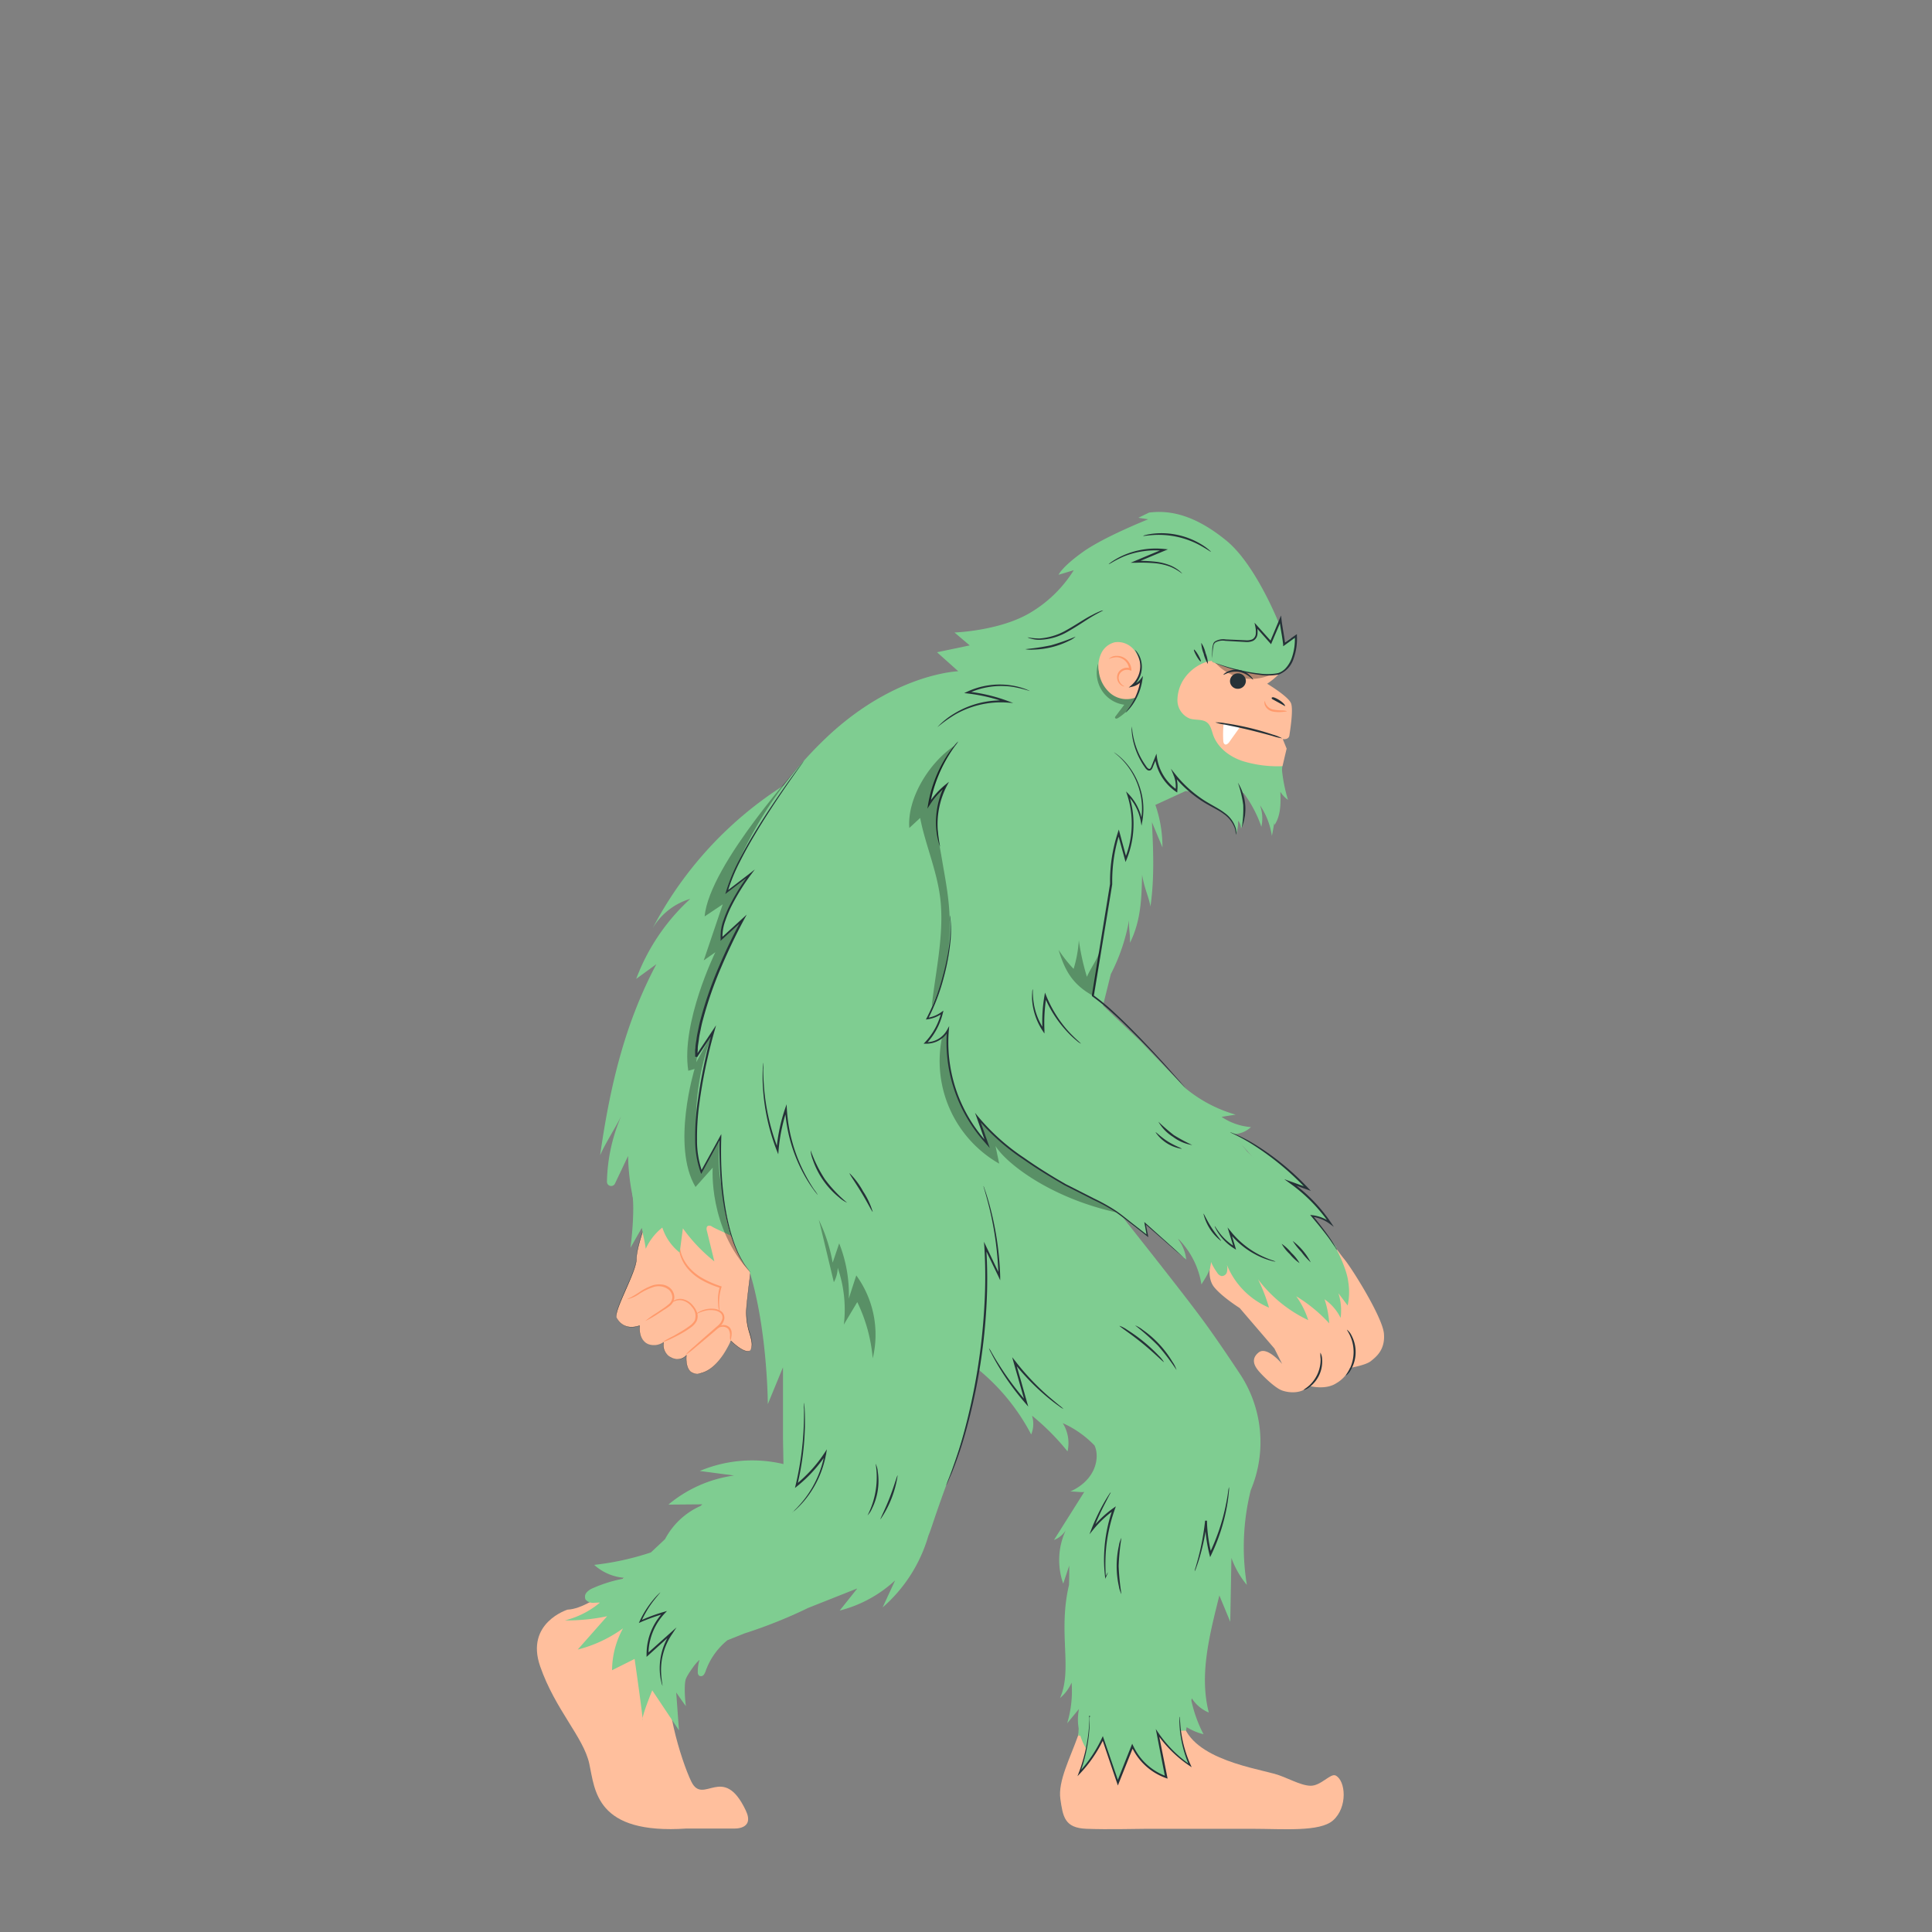 <svg xmlns="http://www.w3.org/2000/svg" viewBox="0 0 500 500"><rect x="0" y="0" width="500" height="500" fill="#808080" stroke="none"/><g id="freepik--Bigfoot--inject-64"><path d="M168.83,311.7s-4.1,10.25-4.1,13.94-6.11,13.59-5.12,15.42c2,3.73,5.93,2,5.93,2s-.54,3.71,2.37,4.87a4.3,4.3,0,0,0,3.79-.57,3.7,3.7,0,0,0,2.11,4c2.62,1.11,3.83-.71,3.83-.71s-.8,6,3.91,4.72,7.57-8.37,7.57-8.37,4.5,4.45,5.32,2-1.64-5.12-1.23-10.45,1.78-13.52,1.4-14.75-5.08-12.09-5.08-12.09Z" style="fill:#ffbf9d"></path><path d="M180.37,355.56a2.46,2.46,0,0,1-1.69-.58c-1.31-1.17-1.12-3.73-1.07-4.25a3.05,3.05,0,0,1-3.8.65,3.69,3.69,0,0,1-2.14-4,4.33,4.33,0,0,1-3.76.54,3.82,3.82,0,0,1-2.3-2.9,6.51,6.51,0,0,1-.1-2,6,6,0,0,1-2.06.39h-.12a4.22,4.22,0,0,1-3.74-2.41c-.51-.95.85-4,2.29-7.27s2.83-6.37,2.83-8.16c0-3.66,4.06-13.84,4.1-13.95h20.74c0,.11,4.72,10.88,5.09,12.09.22.74-.17,3.89-.61,7.53-.31,2.5-.63,5.08-.79,7.24a17.33,17.33,0,0,0,.85,6.57c.43,1.52.77,2.72.38,3.88a1,1,0,0,1-.72.73,1.27,1.27,0,0,1-.28,0c-1.51,0-4-2.42-4.34-2.72a23.63,23.63,0,0,1-2,3.7c-1.19,1.77-3.12,4-5.56,4.65A4.43,4.43,0,0,1,180.37,355.56Zm-2.69-5v.11s-.39,3,1.05,4.29a3,3,0,0,0,2.83.41c2.42-.64,4.35-2.88,5.53-4.64a21.55,21.55,0,0,0,2-3.72l0,0,0,0s2.78,2.73,4.35,2.73a1.09,1.09,0,0,0,.26,0,1,1,0,0,0,.68-.7c.38-1.15.05-2.34-.38-3.84a17.46,17.46,0,0,1-.85-6.6c.17-2.16.48-4.74.79-7.23.44-3.64.83-6.79.61-7.51-.36-1.19-4.88-11.61-5.08-12.07H168.85c-.18.46-4.09,10.33-4.09,13.91,0,1.8-1.44,5-2.83,8.18s-2.8,6.3-2.3,7.23a4.23,4.23,0,0,0,3.71,2.38h.11a5.43,5.43,0,0,0,2.08-.41h.05v0a6.51,6.51,0,0,0,.09,2,3.79,3.79,0,0,0,2.26,2.86,4.31,4.31,0,0,0,3.77-.57l.05,0,0,.06a3.7,3.7,0,0,0,2.1,4c2.57,1.1,3.79-.68,3.8-.7Z" style="fill:#263238"></path><path d="M167,341.88a24.32,24.32,0,0,1,2.9-2.09l1.49-1A15.75,15.75,0,0,0,173,337.6a2.5,2.5,0,0,0,1-1.77,2.79,2.79,0,0,0-.85-2,4.31,4.31,0,0,0-4.2-.69,15.93,15.93,0,0,0-3.41,1.66,8.88,8.88,0,0,1-3.27,1.46,6,6,0,0,1,.85-.44,23.56,23.56,0,0,0,2.22-1.33,14.9,14.9,0,0,1,3.47-1.81,5.7,5.7,0,0,1,2.35-.26,3.92,3.92,0,0,1,2.36,1,3.29,3.29,0,0,1,1,2.4,3,3,0,0,1-1.15,2.12,15.76,15.76,0,0,1-1.74,1.18l-1.52,1A25.23,25.23,0,0,1,167,341.88Z" style="fill:#ff9a6c"></path><path d="M173.75,337.2s.13-.28.59-.58a3.32,3.32,0,0,1,2.23-.43,4.6,4.6,0,0,1,2.85,1.79,5.15,5.15,0,0,1,1,1.78,3,3,0,0,1-.17,2.22,5,5,0,0,1-1.49,1.59c-.56.4-1.1.76-1.64,1.08a32.23,32.23,0,0,1-2.91,1.56,14.84,14.84,0,0,1-2.81,1.15,23.77,23.77,0,0,1,2.64-1.48c.82-.45,1.79-1,2.83-1.64.52-.33,1.05-.69,1.58-1.08a4.64,4.64,0,0,0,1.34-1.42,3.37,3.37,0,0,0-.7-3.47,4.36,4.36,0,0,0-2.53-1.72,3.33,3.33,0,0,0-2.07.25C174,337,173.78,337.24,173.75,337.2Z" style="fill:#ff9a6c"></path><path d="M186.25,339.45a5.11,5.11,0,0,1-.38-1.75,12.49,12.49,0,0,1,.41-4.67l.15.29a24.25,24.25,0,0,1-5-2.13,13.42,13.42,0,0,1-3.57-3,10.19,10.19,0,0,1-1.81-3.35,7.32,7.32,0,0,1-.36-2.54,2,2,0,0,1,.14-.92,11.87,11.87,0,0,0,.57,3.34,10.16,10.16,0,0,0,1.84,3.16,13.14,13.14,0,0,0,3.45,2.85,25.79,25.79,0,0,0,4.87,2.14l.21.07-.06.21a13.58,13.58,0,0,0-.59,4.52C186.18,338.8,186.31,339.44,186.25,339.45Z" style="fill:#ff9a6c"></path><path d="M183.24,317.25a1.19,1.19,0,0,1,1.07.22c1.47.84,3.51,1.59,5,2.44-1.64-4.2-2-8.69-2.65-13.16l-23.1,1.69c.91,4.65-.39,14.48-.39,14.48l2.95-5.18c.29,2.19.63,2.78,1,5.45a14.79,14.79,0,0,1,4.29-5.5,13.53,13.53,0,0,0,4.5,6.48c.27-2.1.55-4.19.82-6.28a42.58,42.58,0,0,0,8.14,8.55l-1.89-7.75C182.81,318.17,182.76,317.48,183.24,317.25Z" style="fill:#7FCD91"></path><path d="M215.69,196.38a97.13,97.13,0,0,0-46.81,43.89,16.85,16.85,0,0,1,9.77-7.65,53.4,53.4,0,0,0-14,20.71l5.22-3.8c-8.29,15.58-12.07,32-14.56,49.47,1.22-2.92,4.21-7.55,5.48-10.2a44.82,44.82,0,0,0-3.71,17,1.09,1.09,0,0,0,2.08.5l3.39-7.14a55.53,55.53,0,0,0,3.7,19l28.57-6.05C195,274.37,201.56,234,215.69,196.38Z" style="fill:#7FCD91"></path><g style="opacity:0.3"><path d="M194.24,329.33c-5.75-6.89-7.71-16.63-8.15-34.38l-4.62,8.56c-4.42-10.82,2.89-36.36,2.89-36.36l-4.44,6.66h0c.14-14,12.14-35.58,12.14-35.58l-5.6,5.09c-.59-6.31,7.5-16.85,7.5-16.85l-6.16,4.7c3.12-11.65,20-34,20-34s-24.27,26.54-25.44,40l4.68-3.13-4.91,14.51,3-2.11s-8.94,18.26-7,30.67l1.63-.47s-6.08,19.9.24,30.55l4.45-5S183.27,317.78,194.24,329.33Z"></path></g><path d="M180,340.2s.2-.25.7-.56a6.15,6.15,0,0,1,2.3-.86,6.43,6.43,0,0,1,1.72-.07,3.83,3.83,0,0,1,1.92.65,2.1,2.1,0,0,1,.7.92,2.17,2.17,0,0,1,.08,1.21,3.93,3.93,0,0,1-1.29,2c-2.37,2.06-4.53,3.86-6.11,5.17a20.52,20.52,0,0,1-2.63,2,21,21,0,0,1,2.39-2.3c1.51-1.37,3.65-3.24,6-5.28a3.42,3.42,0,0,0,1.15-1.74,1.55,1.55,0,0,0-.58-1.64,3.28,3.28,0,0,0-1.66-.6,6.26,6.26,0,0,0-1.62,0A9.69,9.69,0,0,0,180,340.2Z" style="fill:#ff9a6c"></path><path d="M189.06,346.86c-.07,0-.14-.37-.14-.94a3.05,3.05,0,0,0-.45-2,2,2,0,0,0-1.83-.51c-.53.08-.81.3-.86.24s.17-.39.77-.6a2.19,2.19,0,0,1,2.31.53,2.25,2.25,0,0,1,.49,1.28,4.65,4.65,0,0,1-.06,1C189.19,346.51,189.13,346.85,189.06,346.86Z" style="fill:#ff9a6c"></path><path d="M331.09,167.27v-5.7s-6-15.34-13.67-21.63-14.16-8.06-20.06-7.28L294.61,134l2.55.39s-11.4,4.52-16.91,8.46-6.29,5.9-6.29,5.9l3.93-1.18a33.15,33.15,0,0,1-11.6,11.2c-7.86,4.53-19.27,4.92-19.27,4.92l3.94,3.34-8.46,1.77,5.5,4.92s-17.07.51-35,18a101,101,0,0,0-24.92,39l6.17-4.7L186.74,243l5.59-5.09s-7.55,22.18-8,41.13,15.33,65.5,15.33,65.5l71.56-40.43,18.09-22.86-5.46-14.56,3.63-14.59a49.18,49.18,0,0,0,4.71-13.9c-.05,2.58.3,3.21.25,5.79,2.88-5.79,3-11.7,3.13-17.61.58,3.54,1.67,5.52,2.17,8.21,1.05-7.36.73-14.65.38-21.82q1.36,3.27,2.72,6.54a33.08,33.08,0,0,0-1.83-11l9.42-4.33-4-4L328,176.12s6.49-3,6.1-8.26l0-2.75Z" style="fill:#7FCD91"></path><path d="M295.84,138.68a2.28,2.28,0,0,1,.7-.23,13.84,13.84,0,0,1,2-.35,19.9,19.9,0,0,1,12.72,3,12.94,12.94,0,0,1,1.61,1.19c.36.31.54.5.52.53s-.88-.58-2.33-1.41a22.37,22.37,0,0,0-12.49-2.95C296.88,138.56,295.86,138.77,295.84,138.68Z" style="fill:#263238"></path><path d="M281,430.19s0,13.31-2,19-5.24,11.79-4.58,16.37,1.08,7.51,6.73,7.73,13,0,15.67,0c3.28,0,18.76,0,27.05,0s17.68.87,21.13-2.18c3.82-3.38,3.28-10.3.66-11.61-1.31-.66-3.81,2.71-6.51,2.65s-6.14-2.22-9.31-3.09c-6.33-1.74-23.67-4.48-24.08-15.42s-10.61-11.86-10.61-11.86Z" style="fill:#ffbf9d"></path><path d="M323.7,385.64a32,32,0,0,0-3-30.37c-2.84-4.28-5.79-8.63-8.22-12-7.2-10.11-33.61-42.69-35.41-45.6H238.7v44.62L253.33,354l-.46.16a54,54,0,0,1,14,17.08,7.1,7.1,0,0,0,.21-4.87,61.89,61.89,0,0,1,9.2,9.25,9.8,9.8,0,0,0-1.24-7.32,26.49,26.49,0,0,1,8.21,5.77c1.41,2.93.54,8.95-6.42,12,.27-.25,3.53.29,3.8,0l-7.86,12.48a6.21,6.21,0,0,0,3.06-2.55,18.34,18.34,0,0,0-.67,13.84l1.56-4.67c0,1.28,0,3-.06,5h0c-2.93,12.48,1,21.71-2.33,29.29a11.12,11.12,0,0,0,3-4A28.82,28.82,0,0,1,276.18,446l3.06-3.73a13.94,13.94,0,0,0-.08,5.07c-.07,1.16-.11,1.85-.11,1.85l.54,0a14,14,0,0,0,2.4,4.61,18.92,18.92,0,0,1,1.3-4.78l7.38-.36,2.82,2.59a14.57,14.57,0,0,1,.65-2.76l7.88-.38.19.2a1.47,1.47,0,0,1,0-.21l4.76-.23h0c0-.29.09-.59.14-.88a15.35,15.35,0,0,0,4.36,1.83,34.71,34.71,0,0,1-3.14-8.7c0-.2.07-.4.11-.6a9.52,9.52,0,0,0,4.4,3.68c-2.54-9.86.25-20.26,2.73-30.3l2.82,6.82.3-16.54a22.83,22.83,0,0,0,4,7A60.77,60.77,0,0,1,323.7,385.64Z" style="fill:#7FCD91"></path><path d="M328.86,187.44s2.93,4.29,3.12,8-1.57,11.2-1.57,11.2l-1.57,6.49L326.09,208v3.73l-3.94-6.49-1-.05-1.63,6.72-7.79-6.39-10.83-1.85s-7.67-12.58-7.08-12.58S319,172.24,319,172.24h9a3.05,3.05,0,0,0-.78,4.33c1.77,2.55,5.39,2.1,5,6C332,185.29,328.86,187.44,328.86,187.44Z" style="fill:#7FCD91"></path><path d="M305.9,176.54l.05-.08c0-.08.07-.15.11-.22Z" style="fill:#ffbf9d"></path><path d="M334.15,182.1c-.58-1.79-6.21-5.15-6.21-5.15s4-2.58,4.35-4.71a9.78,9.78,0,0,0-.46-4.25l-19.29,3.21a11.29,11.29,0,0,0-6.59,5.26,10.21,10.21,0,0,0-1.23,4.65,5.13,5.13,0,0,0,3.21,4.86c1.49.47,3.29.06,4.5,1.05.91.75,1.13,2,1.52,3.16,1.19,3.38,4.38,5.75,7.8,6.83a30.54,30.54,0,0,0,10.16,1.27l1.07-4.54-1-2.46s1.53.25,1.71-.95S334.73,183.89,334.15,182.1Z" style="fill:#ffbf9d"></path><path d="M306.06,176.24c.18-.33.36-.66.53-1C306.41,175.58,306.23,175.91,306.06,176.24Z" style="fill:#ffbf9d"></path><path d="M146.88,416.57s-11,3.42-7.09,14.67S151,449.57,152.5,456.42s1.6,18.41,25.22,16.8h12.16s5.52.38,3.14-4.65c-5.88-12.45-11-1.12-14.11-7.5-2.62-5.35-7.88-22.53-4.93-27.89,3.11-5.65,16-10.7,16-10.7l-23.55-18.63S154,416.32,146.88,416.57Z" style="fill:#ffbf9d"></path><g style="opacity:0.3"><path d="M316,171.59l-1.56-.17a12.49,12.49,0,0,0,15.43,2.72Z"></path></g><path d="M322.43,176.26a2.07,2.07,0,0,1-2.11,2,2,2,0,0,1-2-2,2.06,2.06,0,0,1,2.11-2A2,2,0,0,1,322.43,176.26Z" style="fill:#263238"></path><path d="M333,184.08c0,.07-.4.09-1,.15a8.48,8.48,0,0,1-2.57-.08,2.79,2.79,0,0,1-2.06-1.62c-.26-.68-.05-1.12,0-1.09s0,.41.33.93a2.73,2.73,0,0,0,1.85,1.27,14.74,14.74,0,0,0,2.45.22C332.59,183.9,333,184,333,184.08Z" style="fill:#ff9a6c"></path><path d="M316.67,187.3a28.86,28.86,0,0,0-.09,4.36c0,.39.12.86.48,1s.84-.27,1.1-.65c.8-1.17,2-2.78,2.8-3.95Z" style="fill:#fff"></path><path d="M313.71,171.29s-.2-4.27.51-5a3.56,3.56,0,0,1,2.76-.66l5.09.25a3.44,3.44,0,0,0,2.39-.47c1-.78.81-2.26.56-3.48l3.81,4.29q1.26-3,2.51-5.94c.21,2,.74,4.42,1,6.45l3.06-2.16s.52,7.08-3.75,9.55c-2.66,1.55-12.3-.41-17.89-2.83" style="fill:#7FCD91"></path><path d="M313.71,171.29s.74.27,2.1.72a52.73,52.73,0,0,0,5.9,1.6,37.77,37.77,0,0,0,4.21.69,14.43,14.43,0,0,0,4.85-.1,4.6,4.6,0,0,0,2.1-1.43,7.82,7.82,0,0,0,1.39-2.36,14.72,14.72,0,0,0,.83-5.82l.41.19L332.44,167l-.36.25,0-.44c-.09-.79-.22-1.64-.36-2.5-.22-1.32-.46-2.63-.59-3.95l.49.08-2.52,5.92-.15.37-.26-.3-3.8-4.29.4-.2a6.87,6.87,0,0,1,.14,2.17,2.18,2.18,0,0,1-1.2,1.77,4.19,4.19,0,0,1-2,.26l-1.82-.1-3.29-.19a3.94,3.94,0,0,0-2.6.43,1.46,1.46,0,0,0-.5,1,10.42,10.42,0,0,0-.15,1c-.06.65-.08,1.21-.09,1.66s0,.77,0,1a1.65,1.65,0,0,1,0,.36,1.41,1.41,0,0,1,0-.35c0-.24,0-.59-.05-1.05s0-1,0-1.68c0-.33.05-.69.12-1.07a3.37,3.37,0,0,1,.16-.58,1.18,1.18,0,0,1,.41-.55,4.15,4.15,0,0,1,2.79-.54l3.29.14,1.82.08a3.8,3.8,0,0,0,1.78-.24A1.79,1.79,0,0,0,325,164a6.39,6.39,0,0,0-.16-2l-.17-.84.57.64,3.83,4.27-.41.07,2.49-5.94.39-.92.11,1c.14,1.28.38,2.59.59,3.92.15.86.28,1.72.36,2.53l-.41-.19,3.06-2.16.39-.27,0,.46a15.14,15.14,0,0,1-.9,6,6.43,6.43,0,0,1-3.81,4,14.72,14.72,0,0,1-5,.07,39.42,39.42,0,0,1-4.23-.76,46.55,46.55,0,0,1-5.89-1.75c-.67-.26-1.19-.47-1.53-.64A2.2,2.2,0,0,1,313.71,171.29Z" style="fill:#263238"></path><path d="M310.89,166.36A8.13,8.13,0,0,1,312,169a8.22,8.22,0,0,1,.61,2.83,8.5,8.5,0,0,1-1.11-2.67A8.35,8.35,0,0,1,310.89,166.36Z" style="fill:#263238"></path><path d="M331.83,191.08a14.64,14.64,0,0,1-2.54-.62c-1.55-.43-3.7-1-6.08-1.58s-4.57-1-6.15-1.34a12.94,12.94,0,0,1-2.54-.59,12.91,12.91,0,0,1,2.6.23c1.61.23,3.81.62,6.21,1.19s4.54,1.22,6.07,1.74A11.52,11.52,0,0,1,331.83,191.08Z" style="fill:#263238"></path><path d="M242.65,188.16s.07-.11.25-.29.43-.46.79-.78a20.46,20.46,0,0,1,3.33-2.46,23.35,23.35,0,0,1,13.43-3.33l-.1.5c-1.1-.4-2.26-.77-3.46-1.09a45.67,45.67,0,0,0-6.48-1.24l-.88-.1.8-.37a19.94,19.94,0,0,1,11.7-1.57,18.44,18.44,0,0,1,3.34.89c.38.14.66.28.85.36s.28.14.28.16a31.24,31.24,0,0,0-4.52-1.1,20.27,20.27,0,0,0-11.44,1.71l-.08-.47a42.56,42.56,0,0,1,6.57,1.23c1.21.32,2.39.7,3.49,1.1l1.7.62-1.8-.12a23.84,23.84,0,0,0-13.23,3.11A36.3,36.3,0,0,0,242.65,188.16Z" style="fill:#263238"></path><path d="M192.11,240a90.93,90.93,0,0,0-11.92,34.91l4.45-8.11a63.84,63.84,0,0,0-3.17,36.73c1.57-3.35,3.4-5.85,5-9.2a35.13,35.13,0,0,0,7.68,28.13" style="fill:#7FCD91"></path><path d="M251.51,290.88c-6.18-12.92-20.78-20.79-20.78-20.79L186,275.27A152.78,152.78,0,0,0,193.65,328c5,15.3,5.06,35.39,5.06,35.39l3.93-9.55v18.54l.12,6.52a35,35,0,0,0-21.66,1.79l8.88,1.17a33.7,33.7,0,0,0-17,7.53l8.79-.07-.49.43a19.2,19.2,0,0,0-9.16,8.57l-3.67,3.45a71.59,71.59,0,0,1-14.67,3.22,13.11,13.11,0,0,0,7.68,3.34l-.27.26a35.91,35.91,0,0,0-7.84,2.46,4.11,4.11,0,0,0-1.57,1.12,1.67,1.67,0,0,0-.22,1.81,2.5,2.5,0,0,0,2.24.81l1.37-.05L174,430.19l1.6-.64a7,7,0,0,0-.15,4.64,38.79,38.79,0,0,0,5.59-4.64,10,10,0,0,0-.45,3.16,1.22,1.22,0,0,0,.31.93.9.9,0,0,0,1.17-.14,3.18,3.18,0,0,0,.59-1.14,18,18,0,0,1,5.61-7.88l4.36-1.74a124.78,124.78,0,0,0,16.52-6.61l12.6-5h.09l-4.53,5.68A33.17,33.17,0,0,0,231.66,409l-3.24,7a38.87,38.87,0,0,0,11.84-18.54c.31-.74.61-1.61,1-2.74,1.58-4.79,3.64-10.4,3.64-10.4s5.4-11.71,8.8-32.89C256.73,332.56,257.69,303.8,251.51,290.88Z" style="fill:#7FCD91"></path><path d="M318.07,384.84a7.15,7.15,0,0,1-.06,1.41c-.07.9-.23,2.2-.52,3.81a49.26,49.26,0,0,1-4,12.28l-.31.65-.17-.69c-.16-.62-.31-1.28-.44-1.95a36.89,36.89,0,0,1-.7-6.71l.49,0a55.1,55.1,0,0,1-1.91,9.47c-.34,1.14-.65,2-.88,2.64a4.07,4.07,0,0,1-.4.91,5,5,0,0,1,.25-1c.17-.62.44-1.52.74-2.66a64.36,64.36,0,0,0,1.72-9.45l.48,0a37.88,37.88,0,0,0,.72,6.61c.13.66.28,1.31.43,1.92l-.49-.05A53.56,53.56,0,0,0,317.14,390c.34-1.59.55-2.88.68-3.78A7.25,7.25,0,0,1,318.07,384.84Z" style="fill:#263238"></path><path d="M275.23,364.64a6,6,0,0,1-1.13-.72c-.71-.49-1.72-1.25-2.94-2.25a58.85,58.85,0,0,1-8.81-9.08l.44-.23c.46,1.6.94,3.3,1.44,5,.54,1.93,1.07,3.81,1.57,5.57l.31,1.09-.74-.86a67.3,67.3,0,0,1-7.18-9.95c-.78-1.32-1.35-2.39-1.72-3.14a5.83,5.83,0,0,1-.53-1.17,8,8,0,0,1,.68,1.09c.42.72,1,1.77,1.84,3.05a75.92,75.92,0,0,0,7.29,9.79l-.44.24-1.58-5.57c-.49-1.74-1-3.44-1.43-5l-.35-1.26.8,1a64.08,64.08,0,0,0,8.62,9.15c1.18,1,2.16,1.82,2.83,2.36A9.27,9.27,0,0,1,275.23,364.64Z" style="fill:#263238"></path><path d="M282,444.06a41.46,41.46,0,0,1-2.64,14.79,34.14,34.14,0,0,0,6.07-8.93q1.95,5.7,3.89,11.41l3.77-9.42a15.17,15.17,0,0,0,8.75,8q-1.12-5.7-2.24-11.41a31.62,31.62,0,0,0,8.39,8.36,30.9,30.9,0,0,1-2.67-12.56" style="fill:#7FCD91"></path><path d="M305.32,444.31s0,.3.06.88.09,1.44.23,2.54a31.53,31.53,0,0,0,2.54,9.06l.25.56-.51-.34a31.55,31.55,0,0,1-8.48-8.37l.41-.18c.69,3.49,1.46,7.35,2.27,11.42l.08.43-.42-.15a15.52,15.52,0,0,1-8.79-7.9l-.11-.24h.48c-1.3,3.23-2.56,6.39-3.77,9.42l-.26.64-.22-.66c-1.37-4-2.66-7.87-3.87-11.42l.43,0a34.46,34.46,0,0,1-6.14,9l-.65.68.33-.87a42.9,42.9,0,0,0,2.54-10.69c.13-1.29.18-2.3.22-3,0-.32,0-.57,0-.78a.14.14,0,1,1,.06,0l0,.78c0,.69,0,1.71-.12,3a41.57,41.57,0,0,1-2.39,10.8l-.32-.2a34.19,34.19,0,0,0,6-8.9l.24-.52.19.54c1.22,3.55,2.53,7.38,3.91,11.41h-.47c1.21-3,2.46-6.19,3.75-9.42l.22-.55.26.54.11.22a15.05,15.05,0,0,0,8.49,7.66l-.33.28c-.79-4.07-1.54-7.93-2.21-11.42l-.22-1.09.63.92a31.84,31.84,0,0,0,8.29,8.34l-.26.22a30.91,30.91,0,0,1-2.41-9.19c-.1-1.11-.13-2-.13-2.56,0-.26,0-.48,0-.66S305.31,444.31,305.32,444.31Z" style="fill:#263238"></path><path d="M286.74,406.9a9.72,9.72,0,0,1-.58,1.4l-.14.32,0-.36a36.13,36.13,0,0,1-.23-6.87A39.35,39.35,0,0,1,287.8,391l.19-.54.4.3a27.6,27.6,0,0,0-5.49,5.15l-.95,1.17.54-1.4a53.78,53.78,0,0,1,3.35-7c.48-.82.87-1.45,1.16-1.88a2.83,2.83,0,0,1,.46-.62,3,3,0,0,1-.34.7l-1,1.94a63.4,63.4,0,0,0-3.16,7l-.4-.23a27.16,27.16,0,0,1,5.56-5.28l.66-.47-.27.77-.18.54a41.71,41.71,0,0,0-2.13,10.25,47.07,47.07,0,0,0,0,6.82l-.19,0A8.43,8.43,0,0,1,286.74,406.9Z" style="fill:#263238"></path><path d="M290.23,412.58a6.9,6.9,0,0,1-.67-2.07,24.23,24.23,0,0,1,0-10.45,6.57,6.57,0,0,1,.67-2.07,58.5,58.5,0,0,0-.72,7.3A60.53,60.53,0,0,0,290.23,412.58Z" style="fill:#263238"></path><path d="M301.22,352.49c-.12.11-2.43-2.28-5.6-4.86s-6-4.37-5.89-4.51a7.87,7.87,0,0,1,1.93,1,42.48,42.48,0,0,1,4.29,3.08,43,43,0,0,1,3.87,3.58A8.8,8.8,0,0,1,301.22,352.49Z" style="fill:#263238"></path><path d="M304.49,354.56a61.28,61.28,0,0,0-4.8-6.31,62,62,0,0,0-5.94-5.25,7.85,7.85,0,0,1,2,1.17,26.92,26.92,0,0,1,7.68,8.27A7.77,7.77,0,0,1,304.49,354.56Z" style="fill:#263238"></path><path d="M205.08,391.48a9.67,9.67,0,0,1,.92-1,30.22,30.22,0,0,0,2.41-2.79,26.76,26.76,0,0,0,5-11.55l.45.18a36,36,0,0,1-4.74,5.79,33.73,33.73,0,0,1-2.8,2.5l-.59.48.18-.74A79.44,79.44,0,0,0,208,369.24c.08-1.93.08-3.47.08-4.54a10,10,0,0,1,0-1.65,1.54,1.54,0,0,1,.06.42c0,.28.07.69.1,1.22.06,1.07.1,2.62.07,4.56a72.18,72.18,0,0,1-2,15.26l-.41-.26a34.61,34.61,0,0,0,2.75-2.47,35.58,35.58,0,0,0,4.69-5.7l.66-1-.2,1.16a26.08,26.08,0,0,1-5.25,11.66,24.15,24.15,0,0,1-2.54,2.72c-.32.3-.59.5-.76.64S205.09,391.49,205.08,391.48Z" style="fill:#263238"></path><path d="M224.52,392.18a21.65,21.65,0,0,0,2.09-13.39,5.63,5.63,0,0,1,.55,2,16.12,16.12,0,0,1-1.51,9.69A5.62,5.62,0,0,1,224.52,392.18Z" style="fill:#263238"></path><path d="M227.87,393.19c-.13-.08,1.17-2.49,2.38-5.62s1.91-5.78,2.06-5.75a27,27,0,0,1-4.44,11.37Z" style="fill:#263238"></path><path d="M181.47,422.29l-8.91-5.94-14.66-6.22-1.66,3.76a22.52,22.52,0,0,1-10.06,5.47,50.28,50.28,0,0,0,10.95-1.08l-7.61,8.62a34,34,0,0,0,11.72-5.49,22.73,22.73,0,0,0-2.84,10.84l5.84-2.92s2.37,16.58,2.06,15.79,2.5-7.66,2.5-7.66l6.92,10.36L175,438s2.69,3.91,2.53,3.5-.57-5.13-.08-6.84,5-7.17,5-7.17Z" style="fill:#7FCD91"></path><path d="M208.08,196.83s-16.89,22.32-20,34l6.17-4.7s-8.1,10.54-7.5,16.84l5.59-5.09s-12,21.61-12.14,35.58h0l4.45-6.66s-7.55,25.68-3.13,36.49l4.93-9s-1.3,24.88,7.8,35" style="fill:#7FCD91"></path><path d="M194.24,329.33s-.15-.16-.42-.5l-1.19-1.5c-.42-.72-1-1.6-1.55-2.69a32.32,32.32,0,0,1-1.61-3.91c-2.1-6-3.55-15.19-3.23-26.43l.37.1c-1.55,2.85-3.2,5.84-4.91,9l-.23.41-.17-.43a25.27,25.27,0,0,1-1.39-8.43,63.93,63.93,0,0,1,.54-9.07,133.13,133.13,0,0,1,3.94-19.15l.46.21-4.44,6.66,0-.14v.08h-.52v-.19l0-.3,0-.6c0-.41,0-.81.08-1.22,0-.82.2-1.63.3-2.45s.29-1.65.46-2.48.34-1.65.57-2.47a100.58,100.58,0,0,1,4.74-13.64c1.86-4.33,3.84-8.49,6-12.42l.39.3-5.6,5.09-.36.33,0-.49a12.42,12.42,0,0,1,.79-4.91,29.37,29.37,0,0,1,1.91-4.4,57.19,57.19,0,0,1,4.87-7.69l.31.31L188.19,231l-.48.37.16-.59a46.58,46.58,0,0,1,3.31-8c1.26-2.44,2.53-4.7,3.79-6.77,2.5-4.16,4.84-7.64,6.79-10.48s3.53-5,4.61-6.45l1.26-1.66c.14-.18.25-.33.32-.4a.28.28,0,0,0,.13-.15.25.25,0,0,0-.1.15l-.3.44-1.21,1.69c-1.05,1.48-2.6,3.67-4.52,6.52s-4.23,6.34-6.7,10.51c-1.24,2.07-2.5,4.33-3.73,6.76a46,46,0,0,0-3.25,8l-.33-.22,6.16-4.71,1.25-1-.94,1.26a57.33,57.33,0,0,0-4.81,7.64,30.52,30.52,0,0,0-1.87,4.34,11.83,11.83,0,0,0-.75,4.71l-.41-.16,5.59-5.1,1.09-1-.7,1.3c-2.11,3.91-4.09,8.07-5.93,12.38a99.12,99.12,0,0,0-4.71,13.57c-.23.81-.41,1.63-.57,2.45s-.36,1.63-.45,2.45-.27,1.61-.31,2.42c0,.4,0,.8-.07,1.19l0,.59,0,.3v.2h0c.46,0-.63,0-.52,0h0v-.15l0-.06,4.44-6.66.89-1.34-.43,1.55a133.84,133.84,0,0,0-3.95,19.07,63.09,63.09,0,0,0-.55,9,24.56,24.56,0,0,0,1.33,8.27l-.4,0c1.73-3.13,3.39-6.12,4.95-9l.4-.73,0,.84c-.37,11.19,1,20.36,3,26.34a33.53,33.53,0,0,0,1.55,3.91c.54,1.09,1.09,2,1.5,2.7l1.14,1.52C194.12,329.14,194.24,329.33,194.24,329.33Z" style="fill:#263238"></path><g style="opacity:0.3"><path d="M288.56,179.75a7.21,7.21,0,0,1-3.39-3.6,13,13,0,0,1-1-4.38,8.48,8.48,0,0,0,1,6.94,8.12,8.12,0,0,0,5.79,3.67l-2.26,3a.45.45,0,0,0-.14.34.33.33,0,0,0,.36.26,1,1,0,0,0,.46-.18,12.87,12.87,0,0,0,5.09-6.12A5.79,5.79,0,0,1,288.56,179.75Z"></path></g><path d="M293.9,180.51a6.54,6.54,0,0,1-6.42-1,8.8,8.8,0,0,1-3.11-5.77,8,8,0,0,1,.61-4.62,5.27,5.27,0,0,1,3.53-2.9,5.38,5.38,0,0,1,5,2,8.6,8.6,0,0,1,1.78,5.28,10.07,10.07,0,0,1-2.11,3.78l2.11-1.12A15.16,15.16,0,0,1,293.9,180.51Z" style="fill:#ffbf9d"></path><path d="M286.93,170.56a2.7,2.7,0,0,1,2.08-.81,3.6,3.6,0,0,1,2.35.78,3.86,3.86,0,0,1,1.44,2.68l0,.4-.39-.14h0a2.24,2.24,0,0,0-2.4.61,2,2,0,0,0-.39,2,2.52,2.52,0,0,0,.86,1.22c.3.22.5.3.48.34s-.23,0-.58-.17a2.49,2.49,0,0,1-.73-3.73,2.71,2.71,0,0,1,2.95-.78h0l-.36.26a3.47,3.47,0,0,0-1.22-2.35,3.32,3.32,0,0,0-2.06-.78A5.63,5.63,0,0,0,286.93,170.56Z" style="fill:#ff9a6c"></path><path d="M286.93,146a5.74,5.74,0,0,1,.92-.71,19,19,0,0,1,2.8-1.54,20.86,20.86,0,0,1,10.61-1.68l1,.1-.93.39-2.58,1.08-4.76,2-.1-.48a38,38,0,0,1,5.14.21,14.73,14.73,0,0,1,3.94,1,9.63,9.63,0,0,1,2.29,1.39c.48.4.69.67.67.69a13.48,13.48,0,0,0-3.08-1.79,15.36,15.36,0,0,0-3.87-.89,41.25,41.25,0,0,0-5.08-.13l-1.29,0,1.19-.5,4.75-2,2.59-1.07.07.49a21.55,21.55,0,0,0-10.43,1.48C288.3,145.12,287,146.12,286.93,146Z" style="fill:#263238"></path><path d="M265.92,164.93a17.12,17.12,0,0,0,3.08.31,16.25,16.25,0,0,0,7.06-2.2c2.56-1.42,4.78-3,6.52-3.84a18.36,18.36,0,0,1,2.1-1,2.44,2.44,0,0,1,.81-.23c0,.08-1.07.53-2.73,1.51s-3.84,2.53-6.45,4a15.26,15.26,0,0,1-7.3,2.1,7.87,7.87,0,0,1-2.3-.33A2.26,2.26,0,0,1,265.92,164.93Z" style="fill:#263238"></path><path d="M265.33,168A59.65,59.65,0,0,0,272,167a54.3,54.3,0,0,0,6.37-2.25,5.78,5.78,0,0,1-1.69,1.08,21.26,21.26,0,0,1-4.56,1.67,21.71,21.71,0,0,1-4.81.62A6.41,6.41,0,0,1,265.33,168Z" style="fill:#263238"></path><path d="M291.31,184.39c-.06,0,.67-.81,1.57-2.25a16.41,16.41,0,0,0,2.28-6.29l.46.19a4.25,4.25,0,0,1-1.46,1.26,4.35,4.35,0,0,1-1.05.4l-1,.24.79-.69a6.53,6.53,0,0,0,2-6.45,10.22,10.22,0,0,0-1.22-2.67s.24.16.56.58a6.34,6.34,0,0,1,1,2,6.57,6.57,0,0,1,.1,3.36,6.82,6.82,0,0,1-2.14,3.57l-.23-.44a4.25,4.25,0,0,0,.93-.36,3.84,3.84,0,0,0,1.29-1.1l.61-.82-.15,1a15.23,15.23,0,0,1-2.51,6.41,12.37,12.37,0,0,1-1.29,1.58C291.54,184.25,291.34,184.41,291.31,184.39Z" style="fill:#263238"></path><path d="M306.87,203.17c.21,1.59,5.57,4.43,6.83,5.44s3.05,1.75,4.21,2.87a5.93,5.93,0,0,1,1.93,4.57,9.56,9.56,0,0,0,.58-3.64,3.06,3.06,0,0,1,.75,2,9,9,0,0,0,1.06-4.75,26.64,26.64,0,0,0-.72-4.86,31.82,31.82,0,0,1,4.93,9.16,9.76,9.76,0,0,0-.39-5.61,19,19,0,0,1,3.11,8,81.15,81.15,0,0,0,1.63-15.46" style="fill:#7FCD91"></path><path d="M310.76,171.19c-.12.07-.62-.56-1.1-1.4s-.78-1.59-.66-1.67.62.56,1.11,1.41S310.89,171.12,310.76,171.19Z" style="fill:#263238"></path><path d="M319.84,216.05a8.4,8.4,0,0,0-.28-1.71,7.68,7.68,0,0,0-2.9-3.71c-1.63-1.23-4-2.16-6.26-3.76a30.7,30.7,0,0,1-6.71-6.21l.44-.26a8.16,8.16,0,0,1,.57,4l0,.28-.05.42-.35-.24a12.75,12.75,0,0,1-5.42-8.84l.46.06-.67,1.63c-.1.26-.21.52-.32.78a1.75,1.75,0,0,1-.5.8.83.83,0,0,1-1-.08,2.37,2.37,0,0,1-.56-.64q-.47-.65-.84-1.29a19.14,19.14,0,0,1-2-4.75,17.54,17.54,0,0,1-.57-3.31,8.11,8.11,0,0,1,0-.89,1,1,0,0,1,0-.3,8.58,8.58,0,0,1,.17,1.18,20.36,20.36,0,0,0,.7,3.24,19.57,19.57,0,0,0,2.06,4.62q.39.63.84,1.26c.26.41.7.83,1,.6a1.39,1.39,0,0,0,.34-.6l.32-.8.64-1.63.34-.85.12.91a12.42,12.42,0,0,0,5.24,8.47l-.4.18,0-.27a7.61,7.61,0,0,0-.53-3.72l-.69-1.68,1.13,1.42a31.39,31.39,0,0,0,6.57,6.16c2.24,1.59,4.55,2.56,6.21,3.86a7.63,7.63,0,0,1,2.86,3.92,4.65,4.65,0,0,1,.17,1.32A1.65,1.65,0,0,1,319.84,216.05Z" style="fill:#263238"></path><path d="M320.37,202.56a12.94,12.94,0,0,1,1,11.67,29,29,0,0,0,.38-5.91A29.24,29.24,0,0,0,320.37,202.56Z" style="fill:#263238"></path><path d="M333.33,207a40.55,40.55,0,0,1-1.63-8.53l-.81,1.19a4.41,4.41,0,0,0-1.9,2.77,10.9,10.9,0,0,0-.2,3.42,47.81,47.81,0,0,0,1.06,7.63c1.65-2.45,1.61-5.62,1.51-8.58A7,7,0,0,0,333.33,207Z" style="fill:#7FCD91"></path><path d="M171.48,436.32a4.59,4.59,0,0,1-.32-1,14.66,14.66,0,0,1-.41-2.92,16.35,16.35,0,0,1,2.81-9.86l.35.31-6.15,5.56-.43.39v-.58a16.76,16.76,0,0,1,.18-2.51,15.79,15.79,0,0,1,4.15-8.47l.24.4a47.08,47.08,0,0,0-6.08,2.17l-.49.22.22-.48a25.07,25.07,0,0,1,3.61-5.65,17.17,17.17,0,0,1,1.24-1.34c.31-.3.48-.44.49-.42s-.58.66-1.56,1.9a26.72,26.72,0,0,0-3.41,5.67l-.27-.26a43.45,43.45,0,0,1,6.12-2.28l.85-.25-.61.65a15.46,15.46,0,0,0-4,8.21,15.86,15.86,0,0,0-.18,2.44l-.43-.19,6.19-5.53,1.49-1.33L174,422.82a16.52,16.52,0,0,0-2.92,9.59A24.69,24.69,0,0,0,171.48,436.32Z" style="fill:#263238"></path><path d="M244.89,384.38a.9.9,0,0,1,.07-.24c.07-.18.15-.4.25-.68.25-.63.59-1.49,1-2.58.81-2.27,2-5.54,3.14-9.7a158.67,158.67,0,0,0,5.4-33.12,127,127,0,0,0,0-15.39l-.1-1.3.56,1.18,3.62,7.6-.43.1a84.5,84.5,0,0,0-2.2-17c-.48-2-.92-3.59-1.23-4.67-.14-.5-.26-.91-.35-1.22a1.89,1.89,0,0,1-.1-.43,2.5,2.5,0,0,1,.17.41c.11.31.24.7.42,1.2.34,1.06.83,2.63,1.34,4.65a79.85,79.85,0,0,1,2.4,17.09l0,1.06-.46-1c-1.14-2.38-2.37-4.91-3.65-7.58l.47-.12a123.73,123.73,0,0,1,.08,15.45,151.39,151.39,0,0,1-5.57,33.19c-1.17,4.16-2.43,7.42-3.3,9.67-.46,1.08-.83,1.93-1.1,2.55l-.3.66A.85.85,0,0,1,244.89,384.38Z" style="fill:#263238"></path><path d="M211.64,309.23a2,2,0,0,1-.32-.35c-.19-.24-.48-.59-.83-1.08a36.23,36.23,0,0,1-2.67-4.29,40.14,40.14,0,0,1-4.65-16.41l.5.06a46.63,46.63,0,0,0-1.3,4.73,43.85,43.85,0,0,0-.87,5.74l-.09,1.1-.4-1a54,54,0,0,1-3.55-16.08,46.14,46.14,0,0,1-.07-4.85c0-.57.06-1,.08-1.3a1.33,1.33,0,0,1,.06-.45,17.09,17.09,0,0,1,0,1.75c0,1.13.05,2.78.22,4.83a57.07,57.07,0,0,0,3.69,15.92l-.49.07a45.12,45.12,0,0,1,.87-5.81,44.45,44.45,0,0,1,1.32-4.78l.43-1.25.07,1.32a41.48,41.48,0,0,0,4.44,16.28,44.82,44.82,0,0,0,2.52,4.35A16.29,16.29,0,0,1,211.64,309.23Z" style="fill:#263238"></path><path d="M219.23,311.26a8,8,0,0,1-2.08-1.37,21.44,21.44,0,0,1-6.81-9.78,8,8,0,0,1-.55-2.43,34.9,34.9,0,0,0,3.69,7.5A35.34,35.34,0,0,0,219.23,311.26Z" style="fill:#263238"></path><path d="M225.86,313.63c-.14.06-1.28-2.28-2.93-5s-3.18-4.86-3.06-5a20.2,20.2,0,0,1,3.5,4.68A20,20,0,0,1,225.86,313.63Z" style="fill:#263238"></path><path d="M324.29,175.89c-.07,0-.36-.34-1-.81a5.91,5.91,0,0,0-2.62-1.19,5.84,5.84,0,0,0-2.87.28c-.71.25-1.11.52-1.16.45s.3-.43,1-.79a5.12,5.12,0,0,1,5.87,1C324.15,175.38,324.34,175.85,324.29,175.89Z" style="fill:#263238"></path><g style="opacity:0.3"><path d="M212.23,316.93l3.57,14.9a8.22,8.22,0,0,0,1-3.73,33.15,33.15,0,0,1,1.59,14.69l3.47-5.81a41.51,41.51,0,0,1,4,14.56,26.08,26.08,0,0,0-4.25-21.46q-1,3-1.94,6a35.51,35.51,0,0,0-2.49-14.3q-.84,2.51-1.69,5a41.78,41.78,0,0,0-3.59-11.1"></path></g><path d="M329.55,180.45c-.19,0-.46,0-.44.23a.34.34,0,0,0,.23.29l3.25,1.79C332.59,182.12,330.76,180.79,329.55,180.45Z" style="fill:#263238"></path><path d="M313.4,326.36s-1.23,4.18.8,6.72,6.62,5.43,6.62,5.43l9,10.49,2,4s-3.9-4.71-6.06-3-1.07,3.58,0,4.84,4.16,4.32,6,5,5.16.93,7-1.18c0,0,4.22,1.21,7.1-.7a8.29,8.29,0,0,0,3.49-3.94s4.08-.68,5.43-1.77,3.75-2.91,3.38-7.13S350,328.45,348,326s-4.47-6.26-4.47-6.26Z" style="fill:#ffbf9d"></path><path d="M348.92,331.71c-.33-3-2.62-7.87-3.77-9.66l-5.09-3.81L313,325.52a14.19,14.19,0,0,0,2,3.84,1.88,1.88,0,0,0,1.09.88,1.39,1.39,0,0,0,1.43-1,4,4,0,0,0,0-1.89,20.39,20.39,0,0,0,10.9,11.07,44,44,0,0,0-2.85-7.35,35.05,35.05,0,0,0,13,10.58,21.76,21.76,0,0,0-3.11-6.18,39.46,39.46,0,0,1,8.54,7,24.48,24.48,0,0,0-1.21-6.22,12.82,12.82,0,0,1,4.16,4.82,14.78,14.78,0,0,0-.56-6.37l2.38,3.16A16.27,16.27,0,0,0,348.92,331.71Z" style="fill:#7FCD91"></path><path d="M322.75,298l-3.51-4.49a6.76,6.76,0,0,0,4.51-1.82,15.61,15.61,0,0,1-7.61-2.65l3.65-.57a35.73,35.73,0,0,1-12.92-6.78l-11.81-12.32-12.23-11.65,2.93-23.6,3.91-23.46-43.6-15c-4.58,14.65,1.37,72.8,5,84.7s23.68,25.9,23.68,25.9l12.85,6.18a85.77,85.77,0,0,0,9.28,7.4,6.59,6.59,0,0,0-.6-3.22l.51.24L307,326a10.82,10.82,0,0,0-2.12-5.33l.25.12a21.59,21.59,0,0,1,5.8,11.62c1.33-2.2,2.36-3.48,2.5-6.06l32.48-3.46C338.28,311.89,327.12,301.85,322.75,298Z" style="fill:#7FCD91"></path><path d="M341.71,350.06a3.52,3.52,0,0,1,.44,1.65,8.2,8.2,0,0,1-.7,4.06,8.33,8.33,0,0,1-2.58,3.22,3.4,3.4,0,0,1-1.53.75c0-.08.53-.38,1.3-1a9.36,9.36,0,0,0,2.33-3.14,9.25,9.25,0,0,0,.81-3.83A12.78,12.78,0,0,1,341.71,350.06Z" style="fill:#263238"></path><path d="M348.6,344.13a4.1,4.1,0,0,1,1.18,1.5,9.07,9.07,0,0,1,1.05,4.49,9,9,0,0,1-1.26,4.43,4,4,0,0,1-1.25,1.45c-.07-.06.41-.61.93-1.62a10.09,10.09,0,0,0,.2-8.59C349,344.75,348.53,344.18,348.6,344.13Z" style="fill:#263238"></path><path d="M318.37,293c6.85,2.72,15,9.15,20,14.56L334,306a42.08,42.08,0,0,1,10.28,10.51,10.12,10.12,0,0,0-4.72-1.86,67.48,67.48,0,0,1,6.51,8.9" style="fill:#7FCD91"></path><path d="M346.07,323.58a4.13,4.13,0,0,1-.44-.64c-.27-.43-.69-1-1.24-1.82-1.1-1.56-2.81-3.72-5-6.31l-.32-.39.5.06a10.47,10.47,0,0,1,4.84,1.87l-.33.32a42.3,42.3,0,0,0-9.66-10l-.58-.42-1.47-1.07,1.71.61,4.34,1.56-.27.42a71.79,71.79,0,0,0-13.56-11.31,46.15,46.15,0,0,0-4.53-2.58c-1.1-.55-1.72-.81-1.7-.85a2.41,2.41,0,0,1,.47.15c.3.12.75.27,1.31.53a39.81,39.81,0,0,1,4.63,2.46,68.29,68.29,0,0,1,13.75,11.25l.73.78-1-.36-4.35-1.56.24-.46.59.43a41.65,41.65,0,0,1,9.73,10.16l.74,1.1-1.06-.78a10,10,0,0,0-4.62-1.85l.18-.33c2.14,2.63,3.81,4.84,4.87,6.44.52.8.91,1.44,1.15,1.89A4.73,4.73,0,0,1,346.07,323.58Z" style="fill:#263238"></path><g style="opacity:0.3"><path d="M243.74,268.77a30.56,30.56,0,0,0,14.85,32.38c-.32-1.53-.63-3-.95-4.57,2.54,4.26,14,13.46,31.63,17.27l-16.89-10.47L246.51,264.2Z"></path></g><path d="M245.8,236.87C247,244.3,243.59,257,240,263.61a8.38,8.38,0,0,0,3.83-1.56,17.3,17.3,0,0,1-4.26,7.9,6.32,6.32,0,0,0,5.75-3.3A38.55,38.55,0,0,0,255.43,296l-2.35-6.66c5.06,6.6,15.38,13.16,22.59,17.3l9.71,4.87a29.36,29.36,0,0,1,4.95,3.14l6.59,5.15-.6-3.22L307,326" style="fill:#7FCD91"></path><path d="M307,326s-.07,0-.2-.14l-.54-.46-2.1-1.8-7.91-6.92.24-.14c.2,1,.4,2.09.62,3.22l.08.42-.34-.26-4-3.11c-1.42-1.07-2.86-2.29-4.48-3.36a47.81,47.81,0,0,0-5.38-2.92l-5.92-3-1.54-.77-1.52-.89c-1-.59-2-1.2-3.06-1.84-2.06-1.26-4.14-2.61-6.22-4.07a55.55,55.55,0,0,1-11.82-10.53l.45-.24c.75,2.12,1.54,4.38,2.35,6.66l.44,1.25-.88-1-.54-.61a38.83,38.83,0,0,1-9.65-28.93l.45.13a6.54,6.54,0,0,1-6,3.41l-.49,0,.34-.36A17.1,17.1,0,0,0,243.6,262l.33.22A8.61,8.61,0,0,1,240,263.8l-.39.05.19-.34a52.76,52.76,0,0,0,4.14-10.69,59.53,59.53,0,0,0,1.73-8.52,34.58,34.58,0,0,0,.26-5.51c0-.63-.09-1.1-.11-1.43a3.6,3.6,0,0,1,0-.49,13.87,13.87,0,0,1,.24,1.92,29.6,29.6,0,0,1-.16,5.53,56.31,56.31,0,0,1-1.64,8.59,52.2,52.2,0,0,1-4.09,10.79l-.2-.29a8.13,8.13,0,0,0,3.73-1.53l.46-.33-.13.55a17.61,17.61,0,0,1-4.3,8l-.16-.38a6.1,6.1,0,0,0,5.53-3.18l.55-1-.1,1.17a38.38,38.38,0,0,0,9.56,28.55l.53.6-.43.26c-.81-2.28-1.6-4.54-2.35-6.66l-.52-1.46,1,1.22A55.36,55.36,0,0,0,265,299.61c2.07,1.46,4.14,2.81,6.19,4.08,1,.63,2,1.24,3.05,1.84l1.5.88,1.54.78,5.9,3a47.53,47.53,0,0,1,5.39,3c1.66,1.1,3.08,2.33,4.49,3.42l4,3.13-.26.16c-.21-1.14-.4-2.22-.59-3.23l-.07-.42.32.29c3.35,3,6,5.38,7.81,7l2,1.86.52.49Z" style="fill:#263238"></path><path d="M243.31,219.15a6.15,6.15,0,0,1-.4-1.18,18.7,18.7,0,0,1-.6-3.4,21.41,21.41,0,0,1,2.24-11.44l.39.31a20.58,20.58,0,0,0-4.25,4.76l-.68,1.07.21-1.25A33.45,33.45,0,0,1,244.8,196a29.42,29.42,0,0,1,2.25-3.13,6.55,6.55,0,0,1,.95-1,8.84,8.84,0,0,1-.8,1.14,38.27,38.27,0,0,0-2.1,3.2,35,35,0,0,0-4.37,12l-.47-.19a21.69,21.69,0,0,1,1.39-1.93,20.18,20.18,0,0,1,3-3l.94-.76-.56,1.08a21.85,21.85,0,0,0-2.36,11.18A40.86,40.86,0,0,0,243.31,219.15Z" style="fill:#263238"></path><path d="M279.72,270.09a4.72,4.72,0,0,1-1-.69,24.84,24.84,0,0,1-2.4-2.24,30.15,30.15,0,0,1-6-9.23l.5-.06c-.12.72-.23,1.48-.31,2.25a42.45,42.45,0,0,0-.21,6.48l0,.88-.48-.73a16.54,16.54,0,0,1-2.68-7.61,15.15,15.15,0,0,1,0-2.32,2.58,2.58,0,0,1,.12-.82c.08,0-.05,1.16.2,3.11a17,17,0,0,0,2.78,7.37l-.44.15a39.63,39.63,0,0,1,.17-6.56c.09-.79.19-1.55.32-2.28l.15-.9.34.84a31.82,31.82,0,0,0,5.75,9.2C278.45,269,279.78,270,279.72,270.09Z" style="fill:#263238"></path><path d="M305.83,297.31a10,10,0,0,1-6.77-4.28c.12-.1,1.34,1.24,3.22,2.41S305.88,297.16,305.83,297.31Z" style="fill:#263238"></path><path d="M308.55,296.34a11.07,11.07,0,0,1-5-2.14,10.93,10.93,0,0,1-3.75-3.89,49.39,49.39,0,0,0,4,3.46A48.45,48.45,0,0,0,308.55,296.34Z" style="fill:#263238"></path><path d="M306.87,281.65s0,0-.12-.11l-.32-.33-1.24-1.35-4.7-5.09c-2-2.17-4.52-4.8-7.45-7.72-1.46-1.46-3-3-4.75-4.56a57.24,57.24,0,0,0-5.59-4.62l-.12-.08,0-.15c1.38-8.52,3-18.39,4.7-28.89v-1.12a40.44,40.44,0,0,1,2-12.13l.26-.82.23.83c.61,2.28,1.22,4.52,1.81,6.7l-.47,0a24,24,0,0,0,.61-16.49l-.3-.9.66.68a13.28,13.28,0,0,1,3.53,7.07h-.37a17.59,17.59,0,0,0-.41-8.3,18.46,18.46,0,0,0-5.46-8.67c-.35-.3-.63-.51-.81-.67s-.28-.23-.27-.24a3,3,0,0,1,.3.2c.19.14.49.34.85.63a16.89,16.89,0,0,1,2.79,2.94,18.37,18.37,0,0,1,2.89,5.72,17.67,17.67,0,0,1,.49,8.46l-.19,1.05-.18-1.05a13,13,0,0,0-3.47-6.83l.36-.22a24.43,24.43,0,0,1-.56,16.82l-.28.68-.19-.71q-.9-3.27-1.83-6.69h.49a40.37,40.37,0,0,0-1.92,12v1.2c-1.73,10.5-3.36,20.37-4.76,28.89l-.1-.23a58.6,58.6,0,0,1,5.62,4.69c1.7,1.59,3.27,3.13,4.73,4.61,2.91,2.94,5.37,5.6,7.38,7.8s3.55,4,4.61,5.17l1.18,1.4.3.36Z" style="fill:#263238"></path><g style="opacity:0.3"><path d="M244.78,203.24a18.32,18.32,0,0,0-4.31,5.12A43.6,43.6,0,0,1,247,193c-6.46,4.3-12.27,13.55-11.67,21.28l2.81-2.6c1.31,7,4.72,14.43,5.34,22.2.72,9-1.51,18.38-2.34,26.59a47.87,47.87,0,0,0,4.65-21.12c0-6.22-1-11-2.05-17.17S241.16,210.13,244.78,203.24Z"></path></g><g style="opacity:0.3"><path d="M282.83,257.68c-5.58-3.05-7.37-7-8.87-11.85a35.5,35.5,0,0,0,3.89,4.92,32.23,32.23,0,0,0,1.35-7.42,62.25,62.25,0,0,0,2.09,9.47c.94-2.17,2.66-4.45,3.35-6.7-.44,4.41-1.3,7.82-1.81,11.58"></path></g><path d="M316,321.16a12.59,12.59,0,0,1-4.55-7.07c.15,0,.85,1.71,2.11,3.65S316.1,321.05,316,321.16Z" style="fill:#263238"></path><path d="M330.09,326.49a3.74,3.74,0,0,1-1-.18,19.89,19.89,0,0,1-2.69-.93,21.61,21.61,0,0,1-7.57-5.51c-.28-.3-.52-.62-.78-.93l.45-.23c.43,1.45.84,2.84,1.22,4.11l.17.6-.52-.33a13.38,13.38,0,0,1-4-3.87,10.56,10.56,0,0,1-.8-1.38,1.58,1.58,0,0,1-.2-.54c.06,0,.41.68,1.23,1.75a14.32,14.32,0,0,0,4.06,3.64l-.35.27-1.25-4.1-.37-1.2.82,1c.25.3.49.62.76.91a23,23,0,0,0,7.34,5.51C328.67,326.06,330.12,326.4,330.09,326.49Z" style="fill:#263238"></path><path d="M336.33,326.9a11.84,11.84,0,0,1-2.52-2.33,11,11,0,0,1-2.12-2.68,11.94,11.94,0,0,1,2.51,2.33A11.55,11.55,0,0,1,336.33,326.9Z" style="fill:#263238"></path><path d="M339.23,326.7A17.52,17.52,0,0,1,336.8,324a17.22,17.22,0,0,1-2.25-2.85,16.52,16.52,0,0,1,4.68,5.56Z" style="fill:#263238"></path></g></svg>